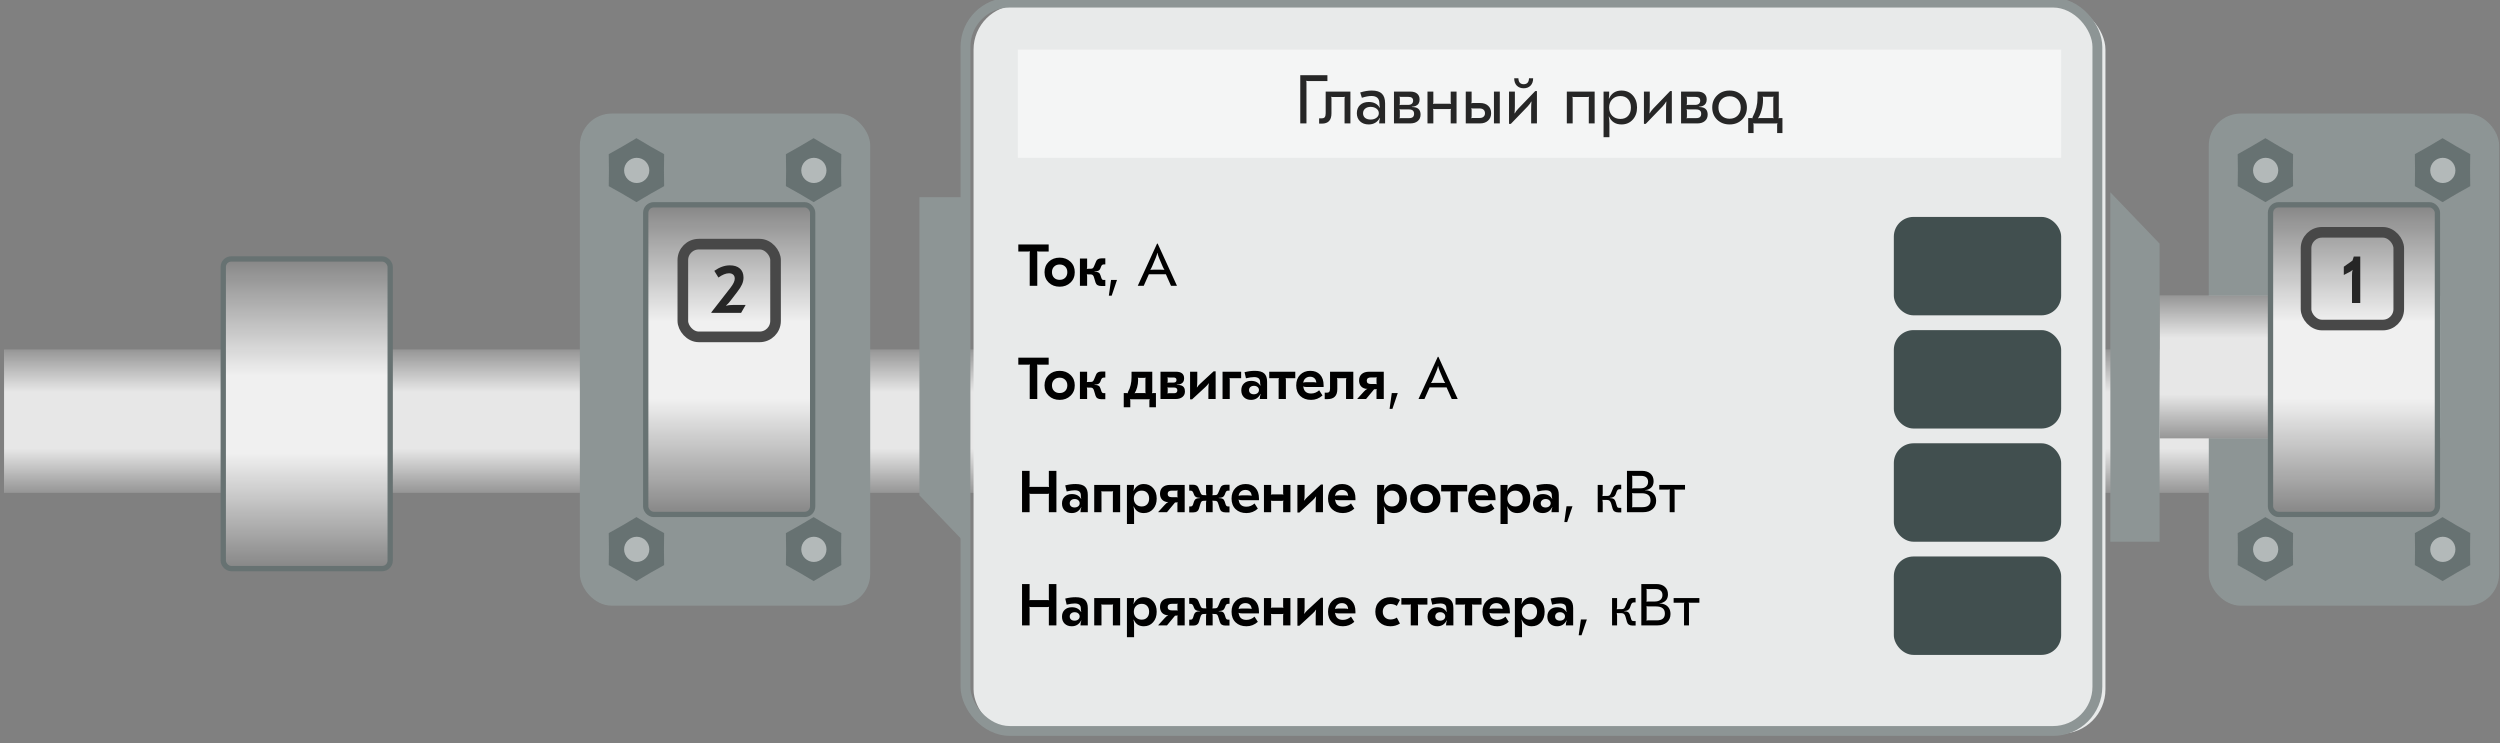 <svg xmlns="http://www.w3.org/2000/svg" width="508" height="151" fill="none" style=""><rect width="100%" height="100%" fill="#808080" stroke="none"/><rect id="backgroundrect" width="100%" height="100%" x="0" y="0" fill="none" stroke="none"/>























































<defs>
<linearGradient id="paint0_linear_377_13802" x1="0.5" y1="0" x2="0.5" y2="1">
<stop/>
<stop offset="0.297" stop-opacity="0"/>
<stop offset="0.693" stop-opacity="0"/>
<stop offset="1"/>
</linearGradient>
<linearGradient id="paint1_linear_377_13802" x1="0.5" y1="-0.009" x2="0.5" y2="1.009">
<stop/>
<stop offset="0.38" stop-opacity="0"/>
<stop offset="0.625" stop-opacity="0"/>
<stop offset="1"/>
</linearGradient>
<linearGradient id="paint2_linear_377_13802" x1="0.5" y1="-0.009" x2="0.5" y2="1.009">
<stop/>
<stop offset="0.38" stop-opacity="0"/>
<stop offset="0.625" stop-opacity="0"/>
<stop offset="1"/>
</linearGradient>
<linearGradient id="paint3_linear_377_13802" x1="0.5" y1="0" x2="0.5" y2="1">
<stop/>
<stop offset="0.297" stop-opacity="0"/>
<stop offset="0.693" stop-opacity="0"/>
<stop offset="1"/>
</linearGradient>
<linearGradient id="paint4_linear_377_13802" x1="0.5" y1="-0.009" x2="0.5" y2="1.009">
<stop/>
<stop offset="0.38" stop-opacity="0"/>
<stop offset="0.625" stop-opacity="0"/>
<stop offset="1"/>
</linearGradient>
</defs>
<g class="currentLayer" style=""><title>Layer 1</title><path d="M0.826 71.074H481.865V100.074H0.826V71.074Z" fill="#E7E7E7" id="svg_1" class=""/><path d="M0.826 71.074H481.865V100.074H0.826V71.074Z" fill="url(#paint0_linear_377_13802)" fill-opacity="0.35" id="svg_2" class=""/><rect x="45.366" y="52.617" width="33.92" height="62.92" rx="1.62" fill="#F0F0F0" id="svg_3"/><rect x="45.366" y="52.617" width="33.92" height="62.92" rx="1.62" fill="url(#paint1_linear_377_13802)" fill-opacity="0.45" id="svg_4"/><rect x="45.366" y="52.617" width="33.92" height="62.92" rx="1.62" stroke="#677272" stroke-width="1.08" id="svg_5"/><rect x="117.826" y="23.074" width="59" height="100" rx="6.481" fill="#8D9595" id="svg_6"/><path d="M129.326 28.075L132.121 29.733L134.955 31.325L134.916 34.575L134.955 37.825L132.121 39.416L129.326 41.075L126.531 39.416L123.697 37.825L123.736 34.575L123.697 31.325L126.531 29.733L129.326 28.075Z" fill="#677272" id="svg_7"/><circle cx="129.379" cy="34.629" r="2.561" fill="#B3B9B9" id="svg_8"/><path d="M129.326 105.075L132.121 106.733L134.955 108.325L134.916 111.575L134.955 114.825L132.121 116.416L129.326 118.075L126.531 116.416L123.697 114.825L123.736 111.575L123.697 108.325L126.531 106.733L129.326 105.075Z" fill="#677272" id="svg_9"/><circle cx="129.379" cy="111.629" r="2.561" fill="#B3B9B9" id="svg_10"/><path d="M165.326 28.075L168.121 29.733L170.955 31.325L170.916 34.575L170.955 37.825L168.121 39.416L165.326 41.075L162.531 39.416L159.697 37.825L159.736 34.575L159.697 31.325L162.531 29.733L165.326 28.075Z" fill="#677272" id="svg_11"/><circle cx="165.379" cy="34.629" r="2.561" fill="#B3B9B9" id="svg_12"/><path d="M165.326 105.075L168.121 106.733L170.955 108.325L170.916 111.575L170.955 114.825L168.121 116.416L165.326 118.075L162.531 116.416L159.697 114.825L159.736 111.575L159.697 108.325L162.531 106.733L165.326 105.075Z" fill="#677272" id="svg_13"/><circle cx="165.379" cy="111.629" r="2.561" fill="#B3B9B9" id="svg_14"/><rect x="131.212" y="41.614" width="33.92" height="62.92" rx="1.62" fill="#F0F0F0" id="svg_15"/><rect x="131.212" y="41.614" width="33.92" height="62.92" rx="1.62" fill="url(#paint2_linear_377_13802)" fill-opacity="0.45" id="svg_16"/><rect x="131.212" y="41.614" width="33.92" height="62.92" rx="1.62" stroke="#677272" stroke-width="1.08" id="svg_17"/><path d="M148.309 53.917C149.187 53.917 149.868 54.136 150.353 54.575C150.839 55.014 151.081 55.62 151.081 56.395C151.081 56.862 150.983 57.319 150.787 57.767C150.591 58.215 150.265 58.733 149.807 59.321L148.379 61.183C148.118 61.529 147.838 61.827 147.539 62.079L147.567 62.121C147.875 62.019 148.328 61.967 148.925 61.967H151.487L151.501 61.995L150.591 63.577H144.571L144.529 63.479L148.435 58.467C149.014 57.721 149.303 57.105 149.303 56.619C149.303 56.274 149.201 56.008 148.995 55.821C148.79 55.625 148.505 55.527 148.141 55.527C147.507 55.527 146.788 55.816 145.985 56.395L145.145 55.037C146.2 54.291 147.255 53.917 148.309 53.917Z" fill="#262626" id="svg_19"/><rect x="138.752" y="49.611" width="18.84" height="18.84" rx="3.24" stroke="#484848" stroke-width="2.16" id="svg_20" class="" stroke-opacity="1"/><rect x="448.826" y="23.074" width="59" height="100" rx="6.481" fill="#8D9595" id="svg_21" class=""/><path d="M460.326 28.075L463.121 29.733L465.955 31.325L465.916 34.575L465.955 37.825L463.121 39.416L460.326 41.075L457.531 39.416L454.697 37.825L454.736 34.575L454.697 31.325L457.531 29.733L460.326 28.075Z" fill="#677272" id="svg_22" class=""/><circle cx="460.379" cy="34.629" r="2.561" fill="#B3B9B9" id="svg_23"/><path d="M460.326 105.075L463.121 106.733L465.955 108.325L465.916 111.575L465.955 114.825L463.121 116.416L460.326 118.075L457.531 116.416L454.697 114.825L454.736 111.575L454.697 108.325L457.531 106.733L460.326 105.075Z" fill="#677272" id="svg_24"/><circle cx="460.379" cy="111.629" r="2.561" fill="#B3B9B9" id="svg_25"/><path d="M496.326 28.075L499.121 29.733L501.955 31.325L501.916 34.575L501.955 37.825L499.121 39.416L496.326 41.075L493.531 39.416L490.697 37.825L490.736 34.575L490.697 31.325L493.531 29.733L496.326 28.075Z" fill="#677272" id="svg_26"/><circle cx="496.379" cy="34.629" r="2.561" fill="#B3B9B9" id="svg_27"/><path d="M496.326 105.075L499.121 106.733L501.955 108.325L501.916 111.575L501.955 114.825L499.121 116.416L496.326 118.075L493.531 116.416L490.697 114.825L490.736 111.575L490.697 108.325L493.531 106.733L496.326 105.075Z" fill="#677272" id="svg_28"/><circle cx="496.379" cy="111.629" r="2.561" fill="#B3B9B9" id="svg_29"/><path d="M438.826 60.075H495.826V89.075H438.826V60.075Z" fill="#E7E7E7" id="svg_30" class=""/><path d="M438.826 60.075H495.826V89.075H438.826V60.075Z" fill="url(#paint3_linear_377_13802)" fill-opacity="0.35" id="svg_31" class=""/><rect x="461.366" y="41.614" width="33.92" height="62.92" rx="1.62" fill="#F0F0F0" id="svg_32"/><rect x="461.366" y="41.614" width="33.92" height="62.92" rx="1.62" fill="url(#paint4_linear_377_13802)" fill-opacity="0.45" id="svg_33"/><rect x="461.366" y="41.614" width="33.92" height="62.92" rx="1.62" stroke="#677272" stroke-width="1.08" id="svg_34" class=""/><path d="M479.606 52.124V61.575H477.926V55.961C477.926 55.503 477.964 55.139 478.038 54.868L477.996 54.84C477.894 54.99 477.73 55.12 477.506 55.233L476.26 55.877V54.197L478.024 52.95L478.29 52.124H479.606Z" fill="#262626" id="svg_36"/><rect x="197.826" y="1.077" width="230" height="148" rx="9" fill="#E8EAEA" id="svg_38" class=""/><rect width="212" height="22" fill="white" fill-opacity="0.5" y="10.077" x="206.826" id="svg_39" class=""/><path d="M269.73 15.277V16.467H265.81C265.66 16.467 265.544 16.448 265.46 16.411L265.432 16.439C265.46 16.505 265.474 16.621 265.474 16.789V25.077H264.214V15.277H269.73ZM274.404 18.609V25.077H273.214V20.037C273.214 19.916 273.237 19.794 273.284 19.673L273.27 19.659C273.195 19.697 273.064 19.715 272.878 19.715H270.89C270.712 19.715 270.582 19.697 270.498 19.659L270.484 19.673C270.53 19.767 270.554 19.888 270.554 20.037V23.033C270.554 24.424 269.905 25.119 268.608 25.119H268.048V24.041H268.594C268.874 24.041 269.074 23.962 269.196 23.803C269.317 23.635 269.378 23.364 269.378 22.991V18.609H274.404ZM278.762 18.399C279.686 18.399 280.363 18.609 280.792 19.029C281.231 19.449 281.45 20.107 281.45 21.003V25.077H280.246C280.246 24.713 280.302 24.349 280.414 23.985L280.372 23.957C279.887 24.844 279.131 25.287 278.104 25.287C277.386 25.287 276.807 25.077 276.368 24.657C275.93 24.237 275.71 23.686 275.71 23.005C275.71 22.305 275.93 21.75 276.368 21.339C276.807 20.928 277.39 20.723 278.118 20.723C279.164 20.723 279.91 21.115 280.358 21.899L280.4 21.871C280.344 21.684 280.307 21.363 280.288 20.905C280.251 19.972 279.714 19.505 278.678 19.505C278.137 19.505 277.488 19.627 276.732 19.869L276.396 18.791C277.208 18.53 277.997 18.399 278.762 18.399ZM278.51 21.717C278.053 21.717 277.68 21.838 277.39 22.081C277.11 22.324 276.97 22.637 276.97 23.019C276.97 23.411 277.11 23.724 277.39 23.957C277.67 24.181 278.044 24.293 278.51 24.293C278.986 24.293 279.383 24.172 279.7 23.929C280.018 23.686 280.176 23.378 280.176 23.005C280.176 22.632 280.018 22.324 279.7 22.081C279.383 21.838 278.986 21.717 278.51 21.717ZM287.693 21.843C288.337 22.039 288.659 22.524 288.659 23.299C288.659 23.84 288.468 24.274 288.085 24.601C287.703 24.919 287.203 25.077 286.587 25.077H283.255V18.609H286.559C287.166 18.609 287.633 18.749 287.959 19.029C288.295 19.309 288.463 19.701 288.463 20.205C288.463 20.84 288.211 21.274 287.707 21.507C287.493 21.61 287.217 21.671 286.881 21.689V21.745C287.199 21.755 287.469 21.787 287.693 21.843ZM284.375 19.645C284.422 19.738 284.445 19.869 284.445 20.037V20.975C284.445 21.106 284.422 21.232 284.375 21.353L284.389 21.367C284.464 21.33 284.59 21.311 284.767 21.311H286.125C286.452 21.311 286.704 21.236 286.881 21.087C287.059 20.928 287.147 20.718 287.147 20.457C287.147 19.944 286.83 19.687 286.195 19.687H284.781C284.595 19.687 284.464 19.669 284.389 19.631L284.375 19.645ZM286.363 23.999C287.017 23.999 287.343 23.705 287.343 23.117C287.343 22.529 286.993 22.235 286.293 22.235H284.767C284.59 22.235 284.464 22.212 284.389 22.165L284.375 22.179C284.422 22.3 284.445 22.427 284.445 22.557V23.677C284.445 23.799 284.422 23.92 284.375 24.041L284.389 24.055C284.464 24.018 284.595 23.999 284.781 23.999H286.363ZM294.782 18.609H295.972V25.077H294.782V22.487C294.782 22.338 294.805 22.216 294.852 22.123L294.838 22.109C294.763 22.146 294.633 22.165 294.446 22.165H291.576C291.399 22.165 291.273 22.146 291.198 22.109L291.184 22.123C291.231 22.216 291.254 22.338 291.254 22.487V25.077H290.064V18.609H291.254V20.737C291.254 20.896 291.231 21.022 291.184 21.115L291.198 21.129C291.273 21.092 291.399 21.073 291.576 21.073H294.446C294.633 21.073 294.763 21.092 294.838 21.129L294.852 21.115C294.805 21.022 294.782 20.896 294.782 20.737V18.609ZM300.769 20.933C301.451 20.933 301.992 21.12 302.393 21.493C302.795 21.857 302.995 22.361 302.995 23.005C302.995 23.631 302.785 24.134 302.365 24.517C301.955 24.89 301.418 25.077 300.755 25.077H297.843V18.609H299.033V20.611C299.033 20.733 299.01 20.854 298.963 20.975L298.977 20.989C299.052 20.952 299.178 20.933 299.355 20.933H300.769ZM303.569 18.609H304.759V25.077H303.569V18.609ZM300.671 23.971C301.007 23.971 301.269 23.887 301.455 23.719C301.651 23.551 301.749 23.318 301.749 23.019C301.749 22.711 301.656 22.473 301.469 22.305C301.283 22.128 301.017 22.039 300.671 22.039H299.355C299.178 22.039 299.052 22.02 298.977 21.983L298.963 21.997C299.01 22.119 299.033 22.24 299.033 22.361V23.649C299.033 23.77 299.01 23.892 298.963 24.013L298.977 24.027C299.052 23.99 299.183 23.971 299.369 23.971H300.671ZM311.534 15.907C311.534 16.542 311.357 17.041 311.002 17.405C310.648 17.76 310.186 17.937 309.616 17.937C309.038 17.937 308.571 17.76 308.216 17.405C307.862 17.041 307.684 16.542 307.684 15.907H308.538C308.566 16.71 308.926 17.111 309.616 17.111C310.307 17.111 310.666 16.71 310.694 15.907H311.534ZM306.634 25.175V18.609H307.824V21.409C307.824 22.025 307.801 22.567 307.754 23.033L307.796 23.047C307.936 22.758 308.179 22.431 308.524 22.067L311.954 18.511H312.304V25.077H311.128V22.277C311.128 21.661 311.152 21.12 311.198 20.653L311.142 20.639C311.03 20.891 310.792 21.218 310.428 21.619L306.998 25.175H306.634ZM324.033 18.609V25.077H322.843V20.037C322.843 19.888 322.866 19.767 322.913 19.673L322.899 19.659C322.824 19.697 322.693 19.715 322.507 19.715H319.903C319.716 19.715 319.585 19.697 319.511 19.659L319.497 19.673C319.543 19.767 319.567 19.888 319.567 20.037V25.077H318.377V18.609H324.033ZM329.483 18.399C330.417 18.399 331.177 18.721 331.765 19.365C332.353 20.009 332.647 20.835 332.647 21.843C332.647 22.851 332.353 23.677 331.765 24.321C331.177 24.965 330.417 25.287 329.483 25.287C328.289 25.287 327.444 24.75 326.949 23.677L326.893 23.691C326.987 24.009 327.033 24.466 327.033 25.063V27.877H325.843V18.609H326.991C326.991 19.262 326.963 19.729 326.907 20.009L326.963 20.023C327.458 18.941 328.298 18.399 329.483 18.399ZM329.259 19.519C328.587 19.519 328.037 19.738 327.607 20.177C327.187 20.607 326.977 21.162 326.977 21.843C326.977 22.534 327.187 23.094 327.607 23.523C328.037 23.953 328.592 24.167 329.273 24.167C329.927 24.167 330.445 23.962 330.827 23.551C331.21 23.131 331.401 22.562 331.401 21.843C331.401 21.134 331.21 20.569 330.827 20.149C330.445 19.729 329.922 19.519 329.259 19.519ZM334.046 25.175V18.609H335.236V21.409C335.236 22.025 335.213 22.567 335.166 23.033L335.208 23.047C335.348 22.758 335.591 22.431 335.936 22.067L339.366 18.511H339.716V25.077H338.54V22.277C338.54 21.661 338.564 21.12 338.61 20.653L338.554 20.639C338.442 20.891 338.204 21.218 337.84 21.619L334.41 25.175H334.046ZM346.031 21.843C346.675 22.039 346.997 22.524 346.997 23.299C346.997 23.84 346.806 24.274 346.423 24.601C346.041 24.919 345.541 25.077 344.925 25.077H341.593V18.609H344.897C345.504 18.609 345.971 18.749 346.297 19.029C346.633 19.309 346.801 19.701 346.801 20.205C346.801 20.84 346.549 21.274 346.045 21.507C345.831 21.61 345.555 21.671 345.219 21.689V21.745C345.537 21.755 345.807 21.787 346.031 21.843ZM342.713 19.645C342.76 19.738 342.783 19.869 342.783 20.037V20.975C342.783 21.106 342.76 21.232 342.713 21.353L342.727 21.367C342.802 21.33 342.928 21.311 343.105 21.311H344.463C344.79 21.311 345.042 21.236 345.219 21.087C345.397 20.928 345.485 20.718 345.485 20.457C345.485 19.944 345.168 19.687 344.533 19.687H343.119C342.933 19.687 342.802 19.669 342.727 19.631L342.713 19.645ZM344.701 23.999C345.355 23.999 345.681 23.705 345.681 23.117C345.681 22.529 345.331 22.235 344.631 22.235H343.105C342.928 22.235 342.802 22.212 342.727 22.165L342.713 22.179C342.76 22.3 342.783 22.427 342.783 22.557V23.677C342.783 23.799 342.76 23.92 342.713 24.041L342.727 24.055C342.802 24.018 342.933 23.999 343.119 23.999H344.701ZM348.92 19.379C349.592 18.726 350.437 18.399 351.454 18.399C352.471 18.399 353.311 18.726 353.974 19.379C354.637 20.023 354.968 20.845 354.968 21.843C354.968 22.842 354.637 23.668 353.974 24.321C353.311 24.965 352.471 25.287 351.454 25.287C350.437 25.287 349.592 24.965 348.92 24.321C348.257 23.668 347.926 22.842 347.926 21.843C347.926 20.845 348.257 20.023 348.92 19.379ZM353.092 20.191C352.672 19.771 352.126 19.561 351.454 19.561C350.782 19.561 350.236 19.771 349.816 20.191C349.396 20.611 349.186 21.162 349.186 21.843C349.186 22.524 349.396 23.075 349.816 23.495C350.236 23.915 350.782 24.125 351.454 24.125C352.126 24.125 352.672 23.915 353.092 23.495C353.512 23.075 353.722 22.524 353.722 21.843C353.722 21.162 353.512 20.611 353.092 20.191ZM355.233 27.037V23.985H355.751C355.901 23.985 356.013 24.004 356.087 24.041L356.101 24.027C356.092 23.934 356.12 23.817 356.185 23.677C356.811 22.511 357.123 21.265 357.123 19.939V18.609H361.449V23.663C361.449 23.785 361.426 23.906 361.379 24.027L361.393 24.041C361.468 24.004 361.599 23.985 361.785 23.985H362.191V27.037H361.113V25.413C361.113 25.292 361.137 25.171 361.183 25.049L361.169 25.035C361.085 25.073 360.955 25.091 360.777 25.091H356.661C356.484 25.091 356.353 25.073 356.269 25.035L356.255 25.049C356.302 25.142 356.325 25.264 356.325 25.413V27.037H355.233ZM357.235 24.055C357.329 24.009 357.464 23.985 357.641 23.985H359.993C360.18 23.985 360.311 24.004 360.385 24.041L360.399 24.027C360.353 23.906 360.329 23.785 360.329 23.663V19.995C360.329 19.874 360.353 19.753 360.399 19.631L360.385 19.617C360.311 19.654 360.18 19.673 359.993 19.673H358.579C358.402 19.673 358.271 19.654 358.187 19.617L358.173 19.631C358.22 19.724 358.243 19.846 358.243 19.995V20.387C358.243 21.031 358.141 21.712 357.935 22.431C357.739 23.14 357.501 23.672 357.221 24.027L357.235 24.055Z" fill="#262626" id="svg_40"/><path d="M213.09 49.677V51.105H211.074C210.93 51.105 210.826 51.089 210.762 51.057L210.738 51.081C210.762 51.137 210.774 51.245 210.774 51.405V58.077H209.238V51.405C209.238 51.269 209.254 51.161 209.286 51.081L209.262 51.057C209.19 51.089 209.086 51.105 208.95 51.105H206.922V49.677H213.09ZM213.112 53.181C213.696 52.629 214.432 52.353 215.32 52.353C216.208 52.353 216.94 52.629 217.516 53.181C218.1 53.733 218.392 54.441 218.392 55.305C218.392 56.169 218.1 56.877 217.516 57.429C216.94 57.981 216.208 58.257 215.32 58.257C214.432 58.257 213.696 57.981 213.112 57.429C212.536 56.877 212.248 56.169 212.248 55.305C212.248 54.441 212.536 53.733 213.112 53.181ZM216.448 54.177C216.16 53.889 215.784 53.745 215.32 53.745C214.856 53.745 214.48 53.889 214.192 54.177C213.904 54.457 213.76 54.833 213.76 55.305C213.76 55.777 213.904 56.157 214.192 56.445C214.48 56.725 214.856 56.865 215.32 56.865C215.784 56.865 216.16 56.725 216.448 56.445C216.736 56.157 216.88 55.777 216.88 55.305C216.88 54.833 216.736 54.457 216.448 54.177ZM223.748 58.113C223.14 58.113 222.76 57.873 222.608 57.393L222.332 56.469C222.268 56.213 222.184 56.033 222.08 55.929C221.976 55.817 221.828 55.761 221.636 55.761H221.228C221.076 55.761 220.952 55.753 220.856 55.737L220.844 55.749C220.884 55.869 220.904 56.037 220.904 56.253V58.077H219.44V52.533H220.904V54.141C220.904 54.341 220.884 54.501 220.844 54.621L220.856 54.633C220.952 54.617 221.076 54.609 221.228 54.609H221.636C221.828 54.609 221.972 54.569 222.068 54.489C222.172 54.401 222.268 54.237 222.356 53.997L222.728 53.109C222.888 52.701 223.256 52.497 223.832 52.497H224.6V53.721H224.42C224.244 53.721 224.108 53.745 224.012 53.793C223.924 53.841 223.848 53.933 223.784 54.069L223.604 54.525C223.524 54.741 223.392 54.901 223.208 55.005C223.032 55.101 222.76 55.153 222.392 55.161V55.209C222.776 55.217 223.056 55.277 223.232 55.389C223.408 55.493 223.532 55.665 223.604 55.905L223.82 56.553C223.884 56.689 223.948 56.781 224.012 56.829C224.084 56.869 224.2 56.889 224.36 56.889H224.6V58.113H223.748ZM225.318 60.081L225.762 56.877H226.974L225.894 60.081H225.318ZM231.193 58.077L235.117 49.497H235.237L239.161 58.077H237.949L236.905 55.725H233.449L232.405 58.077H231.193ZM233.749 54.825C233.893 54.809 234.117 54.801 234.421 54.801H235.933C236.237 54.801 236.461 54.809 236.605 54.825L236.617 54.813C236.497 54.661 236.373 54.433 236.245 54.129L235.501 52.377C235.325 51.921 235.225 51.593 235.201 51.393H235.153C235.129 51.593 235.029 51.921 234.853 52.377L234.109 54.129C233.981 54.433 233.857 54.661 233.737 54.813L233.749 54.825Z" fill="black" id="svg_41"/><rect x="384.826" y="44.077" width="34" height="20" rx="4" fill="#414F4F" id="svg_42" class=""/><path d="M213.09 72.677V74.105H211.074C210.93 74.105 210.826 74.089 210.762 74.057L210.738 74.081C210.762 74.137 210.774 74.245 210.774 74.405V81.077H209.238V74.405C209.238 74.269 209.254 74.161 209.286 74.081L209.262 74.057C209.19 74.089 209.086 74.105 208.95 74.105H206.922V72.677H213.09ZM213.112 76.181C213.696 75.629 214.432 75.353 215.32 75.353C216.208 75.353 216.94 75.629 217.516 76.181C218.1 76.733 218.392 77.441 218.392 78.305C218.392 79.169 218.1 79.877 217.516 80.429C216.94 80.981 216.208 81.257 215.32 81.257C214.432 81.257 213.696 80.981 213.112 80.429C212.536 79.877 212.248 79.169 212.248 78.305C212.248 77.441 212.536 76.733 213.112 76.181ZM216.448 77.177C216.16 76.889 215.784 76.745 215.32 76.745C214.856 76.745 214.48 76.889 214.192 77.177C213.904 77.457 213.76 77.833 213.76 78.305C213.76 78.777 213.904 79.157 214.192 79.445C214.48 79.725 214.856 79.865 215.32 79.865C215.784 79.865 216.16 79.725 216.448 79.445C216.736 79.157 216.88 78.777 216.88 78.305C216.88 77.833 216.736 77.457 216.448 77.177ZM223.748 81.113C223.14 81.113 222.76 80.873 222.608 80.393L222.332 79.469C222.268 79.213 222.184 79.033 222.08 78.929C221.976 78.817 221.828 78.761 221.636 78.761H221.228C221.076 78.761 220.952 78.753 220.856 78.737L220.844 78.749C220.884 78.869 220.904 79.037 220.904 79.253V81.077H219.44V75.533H220.904V77.141C220.904 77.341 220.884 77.501 220.844 77.621L220.856 77.633C220.952 77.617 221.076 77.609 221.228 77.609H221.636C221.828 77.609 221.972 77.569 222.068 77.489C222.172 77.401 222.268 77.237 222.356 76.997L222.728 76.109C222.888 75.701 223.256 75.497 223.832 75.497H224.6V76.721H224.42C224.244 76.721 224.108 76.745 224.012 76.793C223.924 76.841 223.848 76.933 223.784 77.069L223.604 77.525C223.524 77.741 223.392 77.901 223.208 78.005C223.032 78.101 222.76 78.153 222.392 78.161V78.209C222.776 78.217 223.056 78.277 223.232 78.389C223.408 78.493 223.532 78.665 223.604 78.905L223.82 79.553C223.884 79.689 223.948 79.781 224.012 79.829C224.084 79.869 224.2 79.889 224.36 79.889H224.6V81.113H223.748ZM228.345 82.757V79.865H228.861C228.981 79.865 229.077 79.881 229.149 79.913L229.161 79.901C229.153 79.829 229.177 79.729 229.233 79.601C229.697 78.753 229.929 77.769 229.929 76.649V75.533H234.141V79.589C234.141 79.693 234.121 79.797 234.081 79.901L234.093 79.913C234.165 79.881 234.277 79.865 234.429 79.865H234.885V82.757H233.553V81.413C233.553 81.309 233.573 81.205 233.613 81.101L233.601 81.089C233.529 81.121 233.417 81.137 233.265 81.137H229.965C229.813 81.137 229.701 81.121 229.629 81.089L229.617 81.101C229.657 81.181 229.677 81.285 229.677 81.413V82.757H228.345ZM230.565 79.925C230.645 79.885 230.765 79.865 230.925 79.865H232.461C232.613 79.865 232.725 79.881 232.797 79.913L232.809 79.901C232.769 79.821 232.749 79.717 232.749 79.589V77.057C232.749 76.929 232.769 76.825 232.809 76.745L232.797 76.733C232.725 76.765 232.613 76.781 232.461 76.781H231.549C231.397 76.781 231.285 76.765 231.213 76.733L231.201 76.745C231.241 76.825 231.261 76.929 231.261 77.057V77.321C231.261 77.761 231.193 78.229 231.057 78.725C230.921 79.213 230.753 79.605 230.553 79.901L230.565 79.925ZM239.976 78.305C240.512 78.465 240.78 78.877 240.78 79.541C240.78 80.029 240.604 80.409 240.252 80.681C239.908 80.945 239.468 81.077 238.932 81.077H235.812V75.533H238.944C240.056 75.533 240.612 75.985 240.612 76.889C240.612 77.425 240.4 77.793 239.976 77.993C239.776 78.097 239.492 78.153 239.124 78.161V78.209C239.484 78.209 239.768 78.241 239.976 78.305ZM237.216 76.673C237.256 76.745 237.276 76.853 237.276 76.997V77.465C237.276 77.593 237.256 77.697 237.216 77.777L237.228 77.789C237.3 77.757 237.412 77.741 237.564 77.741H238.464C238.864 77.741 239.064 77.561 239.064 77.201C239.064 76.873 238.86 76.709 238.452 76.709H237.564C237.412 76.709 237.3 76.693 237.228 76.661L237.216 76.673ZM238.584 79.901C239.016 79.901 239.232 79.705 239.232 79.313C239.232 78.937 239.016 78.749 238.584 78.749H237.564C237.412 78.749 237.3 78.733 237.228 78.701L237.216 78.713C237.256 78.793 237.276 78.893 237.276 79.013V79.625C237.276 79.753 237.256 79.857 237.216 79.937L237.228 79.949C237.3 79.917 237.412 79.901 237.564 79.901H238.584ZM241.823 81.149V75.533H243.287V77.405C243.287 77.981 243.259 78.413 243.203 78.701L243.251 78.713C243.355 78.513 243.567 78.265 243.887 77.969L246.599 75.461H247.019V81.077H245.543V79.205C245.543 78.629 245.571 78.197 245.627 77.909L245.579 77.897C245.475 78.097 245.263 78.345 244.943 78.641L242.231 81.149H241.823ZM248.421 81.077V75.533H252.201V76.853H250.173C250.013 76.853 249.901 76.837 249.837 76.805L249.825 76.817C249.865 76.897 249.885 77.001 249.885 77.129V81.077H248.421ZM254.979 75.353C255.859 75.353 256.495 75.529 256.887 75.881C257.279 76.233 257.475 76.801 257.475 77.585V81.077H255.987C255.987 80.701 256.047 80.373 256.167 80.093L256.119 80.069C255.711 80.861 255.075 81.257 254.211 81.257C253.619 81.257 253.139 81.081 252.771 80.729C252.411 80.369 252.231 79.897 252.231 79.313C252.231 78.729 252.411 78.265 252.771 77.921C253.139 77.569 253.627 77.393 254.235 77.393C255.083 77.393 255.703 77.713 256.095 78.353L256.143 78.329C256.079 78.137 256.047 77.865 256.047 77.513C256.007 76.921 255.599 76.625 254.823 76.625C254.391 76.625 253.843 76.705 253.179 76.865L252.891 75.629C253.611 75.445 254.307 75.353 254.979 75.353ZM254.799 78.401C254.503 78.401 254.263 78.481 254.079 78.641C253.895 78.801 253.803 79.009 253.803 79.265C253.803 79.521 253.891 79.729 254.067 79.889C254.251 80.041 254.491 80.117 254.787 80.117C255.091 80.117 255.339 80.037 255.531 79.877C255.723 79.717 255.819 79.509 255.819 79.253C255.819 79.005 255.723 78.801 255.531 78.641C255.347 78.481 255.103 78.401 254.799 78.401ZM257.91 75.533H263.202V76.853H261.582C261.422 76.853 261.31 76.837 261.246 76.805L261.234 76.817C261.274 76.897 261.294 77.001 261.294 77.129V81.077H259.818V77.129C259.818 77.001 259.838 76.897 259.878 76.817L259.866 76.805C259.802 76.837 259.69 76.853 259.53 76.853H257.91V75.533ZM266.257 75.353C267.097 75.353 267.757 75.613 268.237 76.133C268.717 76.653 268.957 77.373 268.957 78.293V78.641H265.525C265.189 78.641 264.957 78.601 264.829 78.521L264.805 78.557L264.853 78.689C264.989 79.537 265.509 79.961 266.413 79.961C267.029 79.961 267.577 79.741 268.057 79.301L268.729 80.357C268.065 80.957 267.293 81.257 266.413 81.257C265.501 81.257 264.769 80.993 264.217 80.465C263.665 79.929 263.389 79.213 263.389 78.317C263.389 77.421 263.653 76.705 264.181 76.169C264.709 75.625 265.401 75.353 266.257 75.353ZM266.209 76.553C265.833 76.553 265.521 76.661 265.273 76.877C265.025 77.085 264.877 77.373 264.829 77.741L264.853 77.765C264.965 77.693 265.165 77.657 265.453 77.657H266.761C267.145 77.657 267.373 77.689 267.445 77.753L267.469 77.729C267.445 77.353 267.321 77.065 267.097 76.865C266.873 76.657 266.577 76.553 266.209 76.553ZM274.992 75.533V81.077H273.516V77.129C273.516 77.025 273.536 76.921 273.576 76.817L273.564 76.805C273.492 76.837 273.38 76.853 273.228 76.853H272.028C271.868 76.853 271.756 76.837 271.692 76.805L271.68 76.817C271.72 76.921 271.74 77.025 271.74 77.129V79.073C271.74 80.425 271.08 81.101 269.76 81.101H269.184V79.793H269.628C269.852 79.793 270.012 79.733 270.108 79.613C270.212 79.485 270.264 79.269 270.264 78.965V75.533H274.992ZM281.182 75.533V81.077H279.706V79.373C279.706 79.245 279.726 79.141 279.766 79.061L279.754 79.049C279.698 79.081 279.586 79.097 279.418 79.097H279.226L277.582 81.077H275.818V81.017L277.126 79.589C277.366 79.317 277.598 79.129 277.822 79.025V78.989C277.646 79.021 277.506 79.017 277.402 78.977C277.002 78.881 276.694 78.685 276.478 78.389C276.27 78.085 276.166 77.733 276.166 77.333C276.166 76.765 276.342 76.325 276.694 76.013C277.054 75.693 277.558 75.533 278.206 75.533H281.182ZM279.766 78.065C279.726 77.985 279.706 77.881 279.706 77.753V76.973C279.706 76.845 279.726 76.741 279.766 76.661L279.754 76.649C279.682 76.681 279.57 76.697 279.418 76.697H278.566C278.006 76.697 277.726 76.917 277.726 77.357C277.726 77.805 278.006 78.029 278.566 78.029H279.418C279.586 78.029 279.698 78.045 279.754 78.077L279.766 78.065ZM282.365 83.081L282.809 79.877H284.021L282.941 83.081H282.365ZM288.239 81.077L292.163 72.497H292.283L296.207 81.077H294.995L293.951 78.725H290.495L289.451 81.077H288.239ZM290.795 77.825C290.939 77.809 291.163 77.801 291.467 77.801H292.979C293.283 77.801 293.507 77.809 293.651 77.825L293.663 77.813C293.543 77.661 293.419 77.433 293.291 77.129L292.547 75.377C292.371 74.921 292.271 74.593 292.247 74.393H292.199C292.175 74.593 292.075 74.921 291.899 75.377L291.155 77.129C291.027 77.433 290.903 77.661 290.783 77.813L290.795 77.825Z" fill="black" id="svg_44"/><rect x="384.826" y="67.077" width="34" height="20" rx="4" fill="#414F4F" id="svg_45" class=""/><path d="M214.662 95.677V104.077H213.126V100.657C213.126 100.489 213.142 100.377 213.174 100.321L213.15 100.297C213.07 100.337 212.962 100.357 212.826 100.357H209.502C209.374 100.357 209.27 100.337 209.19 100.297L209.166 100.321C209.198 100.401 209.214 100.513 209.214 100.657V104.077H207.678V95.677H209.214V98.617C209.214 98.761 209.198 98.873 209.166 98.953L209.19 98.977C209.254 98.945 209.358 98.929 209.502 98.929H212.826C212.978 98.929 213.086 98.945 213.15 98.977L213.174 98.953C213.142 98.897 213.126 98.785 213.126 98.617V95.677H214.662ZM218.546 98.353C219.426 98.353 220.062 98.529 220.454 98.881C220.846 99.233 221.042 99.801 221.042 100.585V104.077H219.554C219.554 103.701 219.614 103.373 219.734 103.093L219.686 103.069C219.278 103.861 218.642 104.257 217.778 104.257C217.186 104.257 216.706 104.081 216.338 103.729C215.978 103.369 215.798 102.897 215.798 102.313C215.798 101.729 215.978 101.265 216.338 100.921C216.706 100.569 217.194 100.393 217.802 100.393C218.65 100.393 219.27 100.713 219.662 101.353L219.71 101.329C219.646 101.137 219.614 100.865 219.614 100.513C219.574 99.921 219.166 99.625 218.39 99.625C217.958 99.625 217.41 99.705 216.746 99.865L216.458 98.629C217.178 98.445 217.874 98.353 218.546 98.353ZM218.366 101.401C218.07 101.401 217.83 101.481 217.646 101.641C217.462 101.801 217.37 102.009 217.37 102.265C217.37 102.521 217.458 102.729 217.634 102.889C217.818 103.041 218.058 103.117 218.354 103.117C218.658 103.117 218.906 103.037 219.098 102.877C219.29 102.717 219.386 102.509 219.386 102.253C219.386 102.005 219.29 101.801 219.098 101.641C218.914 101.481 218.67 101.401 218.366 101.401ZM227.614 98.533V104.077H226.138V100.129C226.138 100.001 226.158 99.897 226.198 99.817L226.186 99.805C226.122 99.837 226.01 99.853 225.85 99.853H224.11C223.95 99.853 223.838 99.837 223.774 99.805L223.762 99.817C223.802 99.897 223.822 100.001 223.822 100.129V104.077H222.346V98.533H227.614ZM232.411 98.353C233.187 98.353 233.819 98.625 234.307 99.169C234.795 99.713 235.039 100.425 235.039 101.305C235.039 102.185 234.795 102.897 234.307 103.441C233.827 103.985 233.199 104.257 232.423 104.257C231.439 104.257 230.759 103.809 230.383 102.913L230.335 102.925C230.407 103.277 230.443 103.653 230.443 104.053V106.477H228.991V98.533H230.431C230.431 99.013 230.395 99.397 230.323 99.685L230.371 99.697C230.803 98.801 231.483 98.353 232.411 98.353ZM231.991 99.697C231.519 99.697 231.135 99.845 230.839 100.141C230.543 100.437 230.395 100.825 230.395 101.305C230.395 101.785 230.543 102.173 230.839 102.469C231.135 102.765 231.519 102.913 231.991 102.913C232.463 102.913 232.831 102.769 233.095 102.481C233.367 102.193 233.503 101.801 233.503 101.305C233.503 100.809 233.367 100.417 233.095 100.129C232.823 99.841 232.455 99.697 231.991 99.697ZM240.729 98.533V104.077H239.253V102.373C239.253 102.245 239.273 102.141 239.313 102.061L239.301 102.049C239.245 102.081 239.133 102.097 238.965 102.097H238.773L237.129 104.077H235.365V104.017L236.673 102.589C236.913 102.317 237.145 102.129 237.369 102.025V101.989C237.193 102.021 237.053 102.017 236.949 101.977C236.549 101.881 236.241 101.685 236.025 101.389C235.817 101.085 235.713 100.733 235.713 100.333C235.713 99.765 235.889 99.325 236.241 99.013C236.601 98.693 237.105 98.533 237.753 98.533H240.729ZM239.313 101.065C239.273 100.985 239.253 100.881 239.253 100.753V99.973C239.253 99.845 239.273 99.741 239.313 99.661L239.301 99.649C239.229 99.681 239.117 99.697 238.965 99.697H238.113C237.553 99.697 237.273 99.917 237.273 100.357C237.273 100.805 237.553 101.029 238.113 101.029H238.965C239.133 101.029 239.245 101.045 239.301 101.077L239.313 101.065ZM241.648 104.113V102.913H241.888C242.032 102.913 242.14 102.889 242.212 102.841C242.284 102.793 242.352 102.697 242.416 102.553L242.62 101.905C242.7 101.665 242.828 101.493 243.004 101.389C243.188 101.277 243.472 101.217 243.856 101.209V101.161C243.48 101.153 243.2 101.097 243.016 100.993C242.832 100.889 242.704 100.733 242.632 100.525L242.452 100.069C242.38 99.925 242.304 99.829 242.224 99.781C242.144 99.725 242.032 99.697 241.888 99.697H241.648V98.497H242.416C242.968 98.497 243.332 98.701 243.508 99.109L243.88 99.997C243.976 100.237 244.068 100.401 244.156 100.489C244.252 100.569 244.392 100.609 244.576 100.609H244.744C244.912 100.609 245.036 100.617 245.116 100.633L245.128 100.621C245.088 100.461 245.068 100.301 245.068 100.141V98.533H246.412V100.141C246.412 100.341 246.392 100.501 246.352 100.621L246.364 100.633C246.444 100.617 246.568 100.609 246.736 100.609H246.904C247.096 100.609 247.236 100.569 247.324 100.489C247.42 100.401 247.516 100.237 247.612 99.997L247.984 99.109C248.152 98.701 248.516 98.497 249.076 98.497H249.844V99.697H249.604C249.452 99.697 249.336 99.725 249.256 99.781C249.176 99.829 249.104 99.925 249.04 100.069L248.86 100.525C248.78 100.741 248.648 100.901 248.464 101.005C248.28 101.101 248.004 101.153 247.636 101.161V101.209C248.02 101.217 248.3 101.273 248.476 101.377C248.652 101.481 248.78 101.657 248.86 101.905L249.064 102.553C249.128 102.697 249.196 102.793 249.268 102.841C249.34 102.889 249.448 102.913 249.592 102.913H249.832V104.113H248.992C248.392 104.113 248.02 103.873 247.876 103.393L247.588 102.469C247.516 102.205 247.432 102.021 247.336 101.917C247.24 101.813 247.096 101.761 246.904 101.761H246.736C246.568 101.761 246.444 101.753 246.364 101.737L246.352 101.749C246.392 101.869 246.412 102.037 246.412 102.253V104.077H245.068V102.253C245.068 102.077 245.088 101.909 245.128 101.749L245.116 101.737C245.036 101.753 244.912 101.761 244.744 101.761H244.576C244.384 101.761 244.24 101.813 244.144 101.917C244.048 102.021 243.964 102.205 243.892 102.469L243.616 103.393C243.464 103.873 243.092 104.113 242.5 104.113H241.648ZM253.12 98.353C253.96 98.353 254.62 98.613 255.1 99.133C255.58 99.653 255.82 100.373 255.82 101.293V101.641H252.388C252.052 101.641 251.82 101.601 251.692 101.521L251.668 101.557L251.716 101.689C251.852 102.537 252.372 102.961 253.276 102.961C253.892 102.961 254.44 102.741 254.92 102.301L255.592 103.357C254.928 103.957 254.156 104.257 253.276 104.257C252.364 104.257 251.632 103.993 251.08 103.465C250.528 102.929 250.252 102.213 250.252 101.317C250.252 100.421 250.516 99.705 251.044 99.169C251.572 98.625 252.264 98.353 253.12 98.353ZM253.072 99.553C252.696 99.553 252.384 99.661 252.136 99.877C251.888 100.085 251.74 100.373 251.692 100.741L251.716 100.765C251.828 100.693 252.028 100.657 252.316 100.657H253.624C254.008 100.657 254.236 100.689 254.308 100.753L254.332 100.729C254.308 100.353 254.184 100.065 253.96 99.865C253.736 99.657 253.44 99.553 253.072 99.553ZM260.735 98.533H262.211V104.077H260.735V102.049C260.735 101.921 260.755 101.817 260.795 101.737L260.783 101.725C260.719 101.757 260.607 101.773 260.447 101.773H258.587C258.427 101.773 258.315 101.757 258.251 101.725L258.239 101.737C258.279 101.817 258.299 101.921 258.299 102.049V104.077H256.835V98.533H258.299V100.189C258.299 100.317 258.279 100.421 258.239 100.501L258.251 100.513C258.315 100.481 258.427 100.465 258.587 100.465H260.447C260.607 100.465 260.719 100.481 260.783 100.513L260.795 100.501C260.755 100.421 260.735 100.317 260.735 100.189V98.533ZM263.632 104.149V98.533H265.096V100.405C265.096 100.981 265.068 101.413 265.012 101.701L265.06 101.713C265.164 101.513 265.376 101.265 265.696 100.969L268.408 98.461H268.828V104.077H267.352V102.205C267.352 101.629 267.38 101.197 267.436 100.909L267.388 100.897C267.284 101.097 267.072 101.345 266.752 101.641L264.04 104.149H263.632ZM272.725 98.353C273.565 98.353 274.225 98.613 274.705 99.133C275.185 99.653 275.425 100.373 275.425 101.293V101.641H271.993C271.657 101.641 271.425 101.601 271.297 101.521L271.273 101.557L271.321 101.689C271.457 102.537 271.977 102.961 272.881 102.961C273.497 102.961 274.045 102.741 274.525 102.301L275.197 103.357C274.533 103.957 273.761 104.257 272.881 104.257C271.969 104.257 271.237 103.993 270.685 103.465C270.133 102.929 269.857 102.213 269.857 101.317C269.857 100.421 270.121 99.705 270.649 99.169C271.177 98.625 271.869 98.353 272.725 98.353ZM272.677 99.553C272.301 99.553 271.989 99.661 271.741 99.877C271.493 100.085 271.345 100.373 271.297 100.741L271.321 100.765C271.433 100.693 271.633 100.657 271.921 100.657H273.229C273.613 100.657 273.841 100.689 273.913 100.753L273.937 100.729C273.913 100.353 273.789 100.065 273.565 99.865C273.341 99.657 273.045 99.553 272.677 99.553ZM283.259 98.353C284.035 98.353 284.667 98.625 285.155 99.169C285.643 99.713 285.887 100.425 285.887 101.305C285.887 102.185 285.643 102.897 285.155 103.441C284.675 103.985 284.047 104.257 283.271 104.257C282.287 104.257 281.607 103.809 281.231 102.913L281.183 102.925C281.255 103.277 281.291 103.653 281.291 104.053V106.477H279.839V98.533H281.279C281.279 99.013 281.243 99.397 281.171 99.685L281.219 99.697C281.651 98.801 282.331 98.353 283.259 98.353ZM282.839 99.697C282.367 99.697 281.983 99.845 281.687 100.141C281.391 100.437 281.243 100.825 281.243 101.305C281.243 101.785 281.391 102.173 281.687 102.469C281.983 102.765 282.367 102.913 282.839 102.913C283.311 102.913 283.679 102.769 283.943 102.481C284.215 102.193 284.351 101.801 284.351 101.305C284.351 100.809 284.215 100.417 283.943 100.129C283.671 99.841 283.303 99.697 282.839 99.697ZM287.421 99.181C288.005 98.629 288.741 98.353 289.629 98.353C290.517 98.353 291.249 98.629 291.825 99.181C292.409 99.733 292.701 100.441 292.701 101.305C292.701 102.169 292.409 102.877 291.825 103.429C291.249 103.981 290.517 104.257 289.629 104.257C288.741 104.257 288.005 103.981 287.421 103.429C286.845 102.877 286.557 102.169 286.557 101.305C286.557 100.441 286.845 99.733 287.421 99.181ZM290.757 100.177C290.469 99.889 290.093 99.745 289.629 99.745C289.165 99.745 288.789 99.889 288.501 100.177C288.213 100.457 288.069 100.833 288.069 101.305C288.069 101.777 288.213 102.157 288.501 102.445C288.789 102.725 289.165 102.865 289.629 102.865C290.093 102.865 290.469 102.725 290.757 102.445C291.045 102.157 291.189 101.777 291.189 101.305C291.189 100.833 291.045 100.457 290.757 100.177ZM292.843 98.533H298.135V99.853H296.515C296.355 99.853 296.243 99.837 296.179 99.805L296.167 99.817C296.207 99.897 296.227 100.001 296.227 100.129V104.077H294.751V100.129C294.751 100.001 294.771 99.897 294.811 99.817L294.799 99.805C294.735 99.837 294.623 99.853 294.463 99.853H292.843V98.533ZM301.19 98.353C302.03 98.353 302.69 98.613 303.17 99.133C303.65 99.653 303.89 100.373 303.89 101.293V101.641H300.458C300.122 101.641 299.89 101.601 299.762 101.521L299.738 101.557L299.786 101.689C299.922 102.537 300.442 102.961 301.346 102.961C301.962 102.961 302.51 102.741 302.99 102.301L303.662 103.357C302.998 103.957 302.226 104.257 301.346 104.257C300.434 104.257 299.702 103.993 299.15 103.465C298.598 102.929 298.322 102.213 298.322 101.317C298.322 100.421 298.586 99.705 299.114 99.169C299.642 98.625 300.334 98.353 301.19 98.353ZM301.142 99.553C300.766 99.553 300.454 99.661 300.206 99.877C299.958 100.085 299.81 100.373 299.762 100.741L299.786 100.765C299.898 100.693 300.098 100.657 300.386 100.657H301.694C302.078 100.657 302.306 100.689 302.378 100.753L302.402 100.729C302.378 100.353 302.254 100.065 302.03 99.865C301.806 99.657 301.51 99.553 301.142 99.553ZM308.325 98.353C309.101 98.353 309.733 98.625 310.221 99.169C310.709 99.713 310.953 100.425 310.953 101.305C310.953 102.185 310.709 102.897 310.221 103.441C309.741 103.985 309.113 104.257 308.337 104.257C307.353 104.257 306.673 103.809 306.297 102.913L306.249 102.925C306.321 103.277 306.357 103.653 306.357 104.053V106.477H304.905V98.533H306.345C306.345 99.013 306.309 99.397 306.237 99.685L306.285 99.697C306.717 98.801 307.397 98.353 308.325 98.353ZM307.905 99.697C307.433 99.697 307.049 99.845 306.753 100.141C306.457 100.437 306.309 100.825 306.309 101.305C306.309 101.785 306.457 102.173 306.753 102.469C307.049 102.765 307.433 102.913 307.905 102.913C308.377 102.913 308.745 102.769 309.009 102.481C309.281 102.193 309.417 101.801 309.417 101.305C309.417 100.809 309.281 100.417 309.009 100.129C308.737 99.841 308.369 99.697 307.905 99.697ZM314.253 98.353C315.133 98.353 315.769 98.529 316.161 98.881C316.553 99.233 316.749 99.801 316.749 100.585V104.077H315.261C315.261 103.701 315.321 103.373 315.441 103.093L315.393 103.069C314.985 103.861 314.349 104.257 313.485 104.257C312.893 104.257 312.413 104.081 312.045 103.729C311.685 103.369 311.505 102.897 311.505 102.313C311.505 101.729 311.685 101.265 312.045 100.921C312.413 100.569 312.901 100.393 313.509 100.393C314.357 100.393 314.977 100.713 315.369 101.353L315.417 101.329C315.353 101.137 315.321 100.865 315.321 100.513C315.281 99.921 314.873 99.625 314.097 99.625C313.665 99.625 313.117 99.705 312.453 99.865L312.165 98.629C312.885 98.445 313.581 98.353 314.253 98.353ZM314.073 101.401C313.777 101.401 313.537 101.481 313.353 101.641C313.169 101.801 313.077 102.009 313.077 102.265C313.077 102.521 313.165 102.729 313.341 102.889C313.525 103.041 313.765 103.117 314.061 103.117C314.365 103.117 314.613 103.037 314.805 102.877C314.997 102.717 315.093 102.509 315.093 102.253C315.093 102.005 314.997 101.801 314.805 101.641C314.621 101.481 314.377 101.401 314.073 101.401ZM317.873 106.081L318.317 102.877H319.529L318.449 106.081H317.873ZM328.806 104.113C328.198 104.113 327.822 103.861 327.678 103.357L327.402 102.361C327.322 102.081 327.218 101.885 327.09 101.773C326.97 101.653 326.794 101.593 326.562 101.593H325.998C325.83 101.593 325.706 101.585 325.626 101.569L325.614 101.581C325.654 101.757 325.674 101.925 325.674 102.085V104.077H324.654V98.533H325.674V100.309C325.674 100.453 325.654 100.613 325.614 100.789L325.626 100.801C325.706 100.785 325.83 100.777 325.998 100.777H326.562C326.802 100.777 326.978 100.729 327.09 100.633C327.202 100.537 327.31 100.349 327.414 100.069L327.822 99.097C327.974 98.697 328.326 98.497 328.878 98.497H329.43V99.409H329.154C328.978 99.409 328.846 99.441 328.758 99.505C328.67 99.569 328.59 99.685 328.518 99.853L328.302 100.441C328.126 100.913 327.73 101.153 327.114 101.161V101.209C327.466 101.217 327.726 101.277 327.894 101.389C328.07 101.493 328.198 101.673 328.278 101.929L328.53 102.781C328.578 102.949 328.638 103.061 328.71 103.117C328.79 103.173 328.926 103.201 329.118 103.201H329.442V104.113H328.806ZM330.598 104.077V95.677H333.658C334.378 95.677 334.95 95.865 335.374 96.241C335.798 96.617 336.01 97.125 336.01 97.765C336.01 98.589 335.658 99.145 334.954 99.433C334.762 99.521 334.546 99.569 334.306 99.577V99.625C334.57 99.633 334.79 99.661 334.966 99.709C335.462 99.829 335.846 100.069 336.118 100.429C336.39 100.781 336.526 101.225 336.526 101.761C336.526 102.473 336.286 103.037 335.806 103.453C335.334 103.869 334.698 104.077 333.898 104.077H330.598ZM331.666 99.265C331.754 99.241 331.854 99.229 331.966 99.229H333.322C333.818 99.229 334.202 99.113 334.474 98.881C334.754 98.649 334.894 98.325 334.894 97.909C334.894 97.517 334.77 97.217 334.522 97.009C334.282 96.801 333.934 96.697 333.478 96.697H331.966C331.83 96.697 331.73 96.681 331.666 96.649L331.642 96.673C331.666 96.729 331.678 96.833 331.678 96.985V98.953C331.678 99.081 331.666 99.181 331.642 99.253L331.666 99.265ZM331.666 103.105C331.73 103.073 331.83 103.057 331.966 103.057H333.73C334.834 103.057 335.386 102.597 335.386 101.677C335.386 100.709 334.778 100.225 333.562 100.225H331.966C331.838 100.225 331.738 100.209 331.666 100.177L331.642 100.201C331.666 100.257 331.678 100.357 331.678 100.501V102.769C331.678 102.921 331.666 103.025 331.642 103.081L331.666 103.105ZM337.164 98.533H342.396V99.481H340.572C340.412 99.481 340.3 99.465 340.236 99.433L340.224 99.445C340.264 99.525 340.284 99.629 340.284 99.757V104.077H339.276V99.757C339.276 99.629 339.296 99.525 339.336 99.445L339.324 99.433C339.26 99.465 339.148 99.481 338.988 99.481H337.164V98.533Z" fill="black" id="svg_47"/><rect x="384.826" y="90.077" width="34" height="20" rx="4" fill="#414F4F" id="svg_48" class=""/><path d="M214.662 118.677V127.077H213.126V123.657C213.126 123.489 213.142 123.377 213.174 123.321L213.15 123.297C213.07 123.337 212.962 123.357 212.826 123.357H209.502C209.374 123.357 209.27 123.337 209.19 123.297L209.166 123.321C209.198 123.401 209.214 123.513 209.214 123.657V127.077H207.678V118.677H209.214V121.617C209.214 121.761 209.198 121.873 209.166 121.953L209.19 121.977C209.254 121.945 209.358 121.929 209.502 121.929H212.826C212.978 121.929 213.086 121.945 213.15 121.977L213.174 121.953C213.142 121.897 213.126 121.785 213.126 121.617V118.677H214.662ZM218.546 121.353C219.426 121.353 220.062 121.529 220.454 121.881C220.846 122.233 221.042 122.801 221.042 123.585V127.077H219.554C219.554 126.701 219.614 126.373 219.734 126.093L219.686 126.069C219.278 126.861 218.642 127.257 217.778 127.257C217.186 127.257 216.706 127.081 216.338 126.729C215.978 126.369 215.798 125.897 215.798 125.313C215.798 124.729 215.978 124.265 216.338 123.921C216.706 123.569 217.194 123.393 217.802 123.393C218.65 123.393 219.27 123.713 219.662 124.353L219.71 124.329C219.646 124.137 219.614 123.865 219.614 123.513C219.574 122.921 219.166 122.625 218.39 122.625C217.958 122.625 217.41 122.705 216.746 122.865L216.458 121.629C217.178 121.445 217.874 121.353 218.546 121.353ZM218.366 124.401C218.07 124.401 217.83 124.481 217.646 124.641C217.462 124.801 217.37 125.009 217.37 125.265C217.37 125.521 217.458 125.729 217.634 125.889C217.818 126.041 218.058 126.117 218.354 126.117C218.658 126.117 218.906 126.037 219.098 125.877C219.29 125.717 219.386 125.509 219.386 125.253C219.386 125.005 219.29 124.801 219.098 124.641C218.914 124.481 218.67 124.401 218.366 124.401ZM227.614 121.533V127.077H226.138V123.129C226.138 123.001 226.158 122.897 226.198 122.817L226.186 122.805C226.122 122.837 226.01 122.853 225.85 122.853H224.11C223.95 122.853 223.838 122.837 223.774 122.805L223.762 122.817C223.802 122.897 223.822 123.001 223.822 123.129V127.077H222.346V121.533H227.614ZM232.411 121.353C233.187 121.353 233.819 121.625 234.307 122.169C234.795 122.713 235.039 123.425 235.039 124.305C235.039 125.185 234.795 125.897 234.307 126.441C233.827 126.985 233.199 127.257 232.423 127.257C231.439 127.257 230.759 126.809 230.383 125.913L230.335 125.925C230.407 126.277 230.443 126.653 230.443 127.053V129.477H228.991V121.533H230.431C230.431 122.013 230.395 122.397 230.323 122.685L230.371 122.697C230.803 121.801 231.483 121.353 232.411 121.353ZM231.991 122.697C231.519 122.697 231.135 122.845 230.839 123.141C230.543 123.437 230.395 123.825 230.395 124.305C230.395 124.785 230.543 125.173 230.839 125.469C231.135 125.765 231.519 125.913 231.991 125.913C232.463 125.913 232.831 125.769 233.095 125.481C233.367 125.193 233.503 124.801 233.503 124.305C233.503 123.809 233.367 123.417 233.095 123.129C232.823 122.841 232.455 122.697 231.991 122.697ZM240.729 121.533V127.077H239.253V125.373C239.253 125.245 239.273 125.141 239.313 125.061L239.301 125.049C239.245 125.081 239.133 125.097 238.965 125.097H238.773L237.129 127.077H235.365V127.017L236.673 125.589C236.913 125.317 237.145 125.129 237.369 125.025V124.989C237.193 125.021 237.053 125.017 236.949 124.977C236.549 124.881 236.241 124.685 236.025 124.389C235.817 124.085 235.713 123.733 235.713 123.333C235.713 122.765 235.889 122.325 236.241 122.013C236.601 121.693 237.105 121.533 237.753 121.533H240.729ZM239.313 124.065C239.273 123.985 239.253 123.881 239.253 123.753V122.973C239.253 122.845 239.273 122.741 239.313 122.661L239.301 122.649C239.229 122.681 239.117 122.697 238.965 122.697H238.113C237.553 122.697 237.273 122.917 237.273 123.357C237.273 123.805 237.553 124.029 238.113 124.029H238.965C239.133 124.029 239.245 124.045 239.301 124.077L239.313 124.065ZM241.648 127.113V125.913H241.888C242.032 125.913 242.14 125.889 242.212 125.841C242.284 125.793 242.352 125.697 242.416 125.553L242.62 124.905C242.7 124.665 242.828 124.493 243.004 124.389C243.188 124.277 243.472 124.217 243.856 124.209V124.161C243.48 124.153 243.2 124.097 243.016 123.993C242.832 123.889 242.704 123.733 242.632 123.525L242.452 123.069C242.38 122.925 242.304 122.829 242.224 122.781C242.144 122.725 242.032 122.697 241.888 122.697H241.648V121.497H242.416C242.968 121.497 243.332 121.701 243.508 122.109L243.88 122.997C243.976 123.237 244.068 123.401 244.156 123.489C244.252 123.569 244.392 123.609 244.576 123.609H244.744C244.912 123.609 245.036 123.617 245.116 123.633L245.128 123.621C245.088 123.461 245.068 123.301 245.068 123.141V121.533H246.412V123.141C246.412 123.341 246.392 123.501 246.352 123.621L246.364 123.633C246.444 123.617 246.568 123.609 246.736 123.609H246.904C247.096 123.609 247.236 123.569 247.324 123.489C247.42 123.401 247.516 123.237 247.612 122.997L247.984 122.109C248.152 121.701 248.516 121.497 249.076 121.497H249.844V122.697H249.604C249.452 122.697 249.336 122.725 249.256 122.781C249.176 122.829 249.104 122.925 249.04 123.069L248.86 123.525C248.78 123.741 248.648 123.901 248.464 124.005C248.28 124.101 248.004 124.153 247.636 124.161V124.209C248.02 124.217 248.3 124.273 248.476 124.377C248.652 124.481 248.78 124.657 248.86 124.905L249.064 125.553C249.128 125.697 249.196 125.793 249.268 125.841C249.34 125.889 249.448 125.913 249.592 125.913H249.832V127.113H248.992C248.392 127.113 248.02 126.873 247.876 126.393L247.588 125.469C247.516 125.205 247.432 125.021 247.336 124.917C247.24 124.813 247.096 124.761 246.904 124.761H246.736C246.568 124.761 246.444 124.753 246.364 124.737L246.352 124.749C246.392 124.869 246.412 125.037 246.412 125.253V127.077H245.068V125.253C245.068 125.077 245.088 124.909 245.128 124.749L245.116 124.737C245.036 124.753 244.912 124.761 244.744 124.761H244.576C244.384 124.761 244.24 124.813 244.144 124.917C244.048 125.021 243.964 125.205 243.892 125.469L243.616 126.393C243.464 126.873 243.092 127.113 242.5 127.113H241.648ZM253.12 121.353C253.96 121.353 254.62 121.613 255.1 122.133C255.58 122.653 255.82 123.373 255.82 124.293V124.641H252.388C252.052 124.641 251.82 124.601 251.692 124.521L251.668 124.557L251.716 124.689C251.852 125.537 252.372 125.961 253.276 125.961C253.892 125.961 254.44 125.741 254.92 125.301L255.592 126.357C254.928 126.957 254.156 127.257 253.276 127.257C252.364 127.257 251.632 126.993 251.08 126.465C250.528 125.929 250.252 125.213 250.252 124.317C250.252 123.421 250.516 122.705 251.044 122.169C251.572 121.625 252.264 121.353 253.12 121.353ZM253.072 122.553C252.696 122.553 252.384 122.661 252.136 122.877C251.888 123.085 251.74 123.373 251.692 123.741L251.716 123.765C251.828 123.693 252.028 123.657 252.316 123.657H253.624C254.008 123.657 254.236 123.689 254.308 123.753L254.332 123.729C254.308 123.353 254.184 123.065 253.96 122.865C253.736 122.657 253.44 122.553 253.072 122.553ZM260.735 121.533H262.211V127.077H260.735V125.049C260.735 124.921 260.755 124.817 260.795 124.737L260.783 124.725C260.719 124.757 260.607 124.773 260.447 124.773H258.587C258.427 124.773 258.315 124.757 258.251 124.725L258.239 124.737C258.279 124.817 258.299 124.921 258.299 125.049V127.077H256.835V121.533H258.299V123.189C258.299 123.317 258.279 123.421 258.239 123.501L258.251 123.513C258.315 123.481 258.427 123.465 258.587 123.465H260.447C260.607 123.465 260.719 123.481 260.783 123.513L260.795 123.501C260.755 123.421 260.735 123.317 260.735 123.189V121.533ZM263.632 127.149V121.533H265.096V123.405C265.096 123.981 265.068 124.413 265.012 124.701L265.06 124.713C265.164 124.513 265.376 124.265 265.696 123.969L268.408 121.461H268.828V127.077H267.352V125.205C267.352 124.629 267.38 124.197 267.436 123.909L267.388 123.897C267.284 124.097 267.072 124.345 266.752 124.641L264.04 127.149H263.632ZM272.725 121.353C273.565 121.353 274.225 121.613 274.705 122.133C275.185 122.653 275.425 123.373 275.425 124.293V124.641H271.993C271.657 124.641 271.425 124.601 271.297 124.521L271.273 124.557L271.321 124.689C271.457 125.537 271.977 125.961 272.881 125.961C273.497 125.961 274.045 125.741 274.525 125.301L275.197 126.357C274.533 126.957 273.761 127.257 272.881 127.257C271.969 127.257 271.237 126.993 270.685 126.465C270.133 125.929 269.857 125.213 269.857 124.317C269.857 123.421 270.121 122.705 270.649 122.169C271.177 121.625 271.869 121.353 272.725 121.353ZM272.677 122.553C272.301 122.553 271.989 122.661 271.741 122.877C271.493 123.085 271.345 123.373 271.297 123.741L271.321 123.765C271.433 123.693 271.633 123.657 271.921 123.657H273.229C273.613 123.657 273.841 123.689 273.913 123.753L273.937 123.729C273.913 123.353 273.789 123.065 273.565 122.865C273.341 122.657 273.045 122.553 272.677 122.553ZM282.527 127.257C281.623 127.257 280.887 126.985 280.319 126.441C279.751 125.889 279.467 125.177 279.467 124.305C279.467 123.433 279.751 122.725 280.319 122.181C280.887 121.629 281.623 121.353 282.527 121.353C283.231 121.353 283.879 121.537 284.471 121.905L283.835 123.117C283.451 122.861 283.023 122.733 282.551 122.733C282.087 122.733 281.707 122.881 281.411 123.177C281.123 123.465 280.979 123.841 280.979 124.305C280.979 124.769 281.123 125.149 281.411 125.445C281.707 125.733 282.087 125.877 282.551 125.877C283.023 125.877 283.451 125.749 283.835 125.493L284.471 126.705C283.879 127.073 283.231 127.257 282.527 127.257ZM284.757 121.533H290.049V122.853H288.429C288.269 122.853 288.157 122.837 288.093 122.805L288.081 122.817C288.121 122.897 288.141 123.001 288.141 123.129V127.077H286.665V123.129C286.665 123.001 286.685 122.897 286.725 122.817L286.713 122.805C286.649 122.837 286.537 122.853 286.377 122.853H284.757V121.533ZM292.831 121.353C293.711 121.353 294.347 121.529 294.739 121.881C295.131 122.233 295.327 122.801 295.327 123.585V127.077H293.839C293.839 126.701 293.899 126.373 294.019 126.093L293.971 126.069C293.563 126.861 292.927 127.257 292.063 127.257C291.471 127.257 290.991 127.081 290.623 126.729C290.263 126.369 290.083 125.897 290.083 125.313C290.083 124.729 290.263 124.265 290.623 123.921C290.991 123.569 291.479 123.393 292.087 123.393C292.935 123.393 293.555 123.713 293.947 124.353L293.995 124.329C293.931 124.137 293.899 123.865 293.899 123.513C293.859 122.921 293.451 122.625 292.675 122.625C292.243 122.625 291.695 122.705 291.031 122.865L290.743 121.629C291.463 121.445 292.159 121.353 292.831 121.353ZM292.651 124.401C292.355 124.401 292.115 124.481 291.931 124.641C291.747 124.801 291.655 125.009 291.655 125.265C291.655 125.521 291.743 125.729 291.919 125.889C292.103 126.041 292.343 126.117 292.639 126.117C292.943 126.117 293.191 126.037 293.383 125.877C293.575 125.717 293.671 125.509 293.671 125.253C293.671 125.005 293.575 124.801 293.383 124.641C293.199 124.481 292.955 124.401 292.651 124.401ZM295.761 121.533H301.053V122.853H299.433C299.273 122.853 299.161 122.837 299.097 122.805L299.085 122.817C299.125 122.897 299.145 123.001 299.145 123.129V127.077H297.669V123.129C297.669 123.001 297.689 122.897 297.729 122.817L297.717 122.805C297.653 122.837 297.541 122.853 297.381 122.853H295.761V121.533ZM304.108 121.353C304.948 121.353 305.608 121.613 306.088 122.133C306.568 122.653 306.808 123.373 306.808 124.293V124.641H303.376C303.04 124.641 302.808 124.601 302.68 124.521L302.656 124.557L302.704 124.689C302.84 125.537 303.36 125.961 304.264 125.961C304.88 125.961 305.428 125.741 305.908 125.301L306.58 126.357C305.916 126.957 305.144 127.257 304.264 127.257C303.352 127.257 302.62 126.993 302.068 126.465C301.516 125.929 301.24 125.213 301.24 124.317C301.24 123.421 301.504 122.705 302.032 122.169C302.56 121.625 303.252 121.353 304.108 121.353ZM304.06 122.553C303.684 122.553 303.372 122.661 303.124 122.877C302.876 123.085 302.728 123.373 302.68 123.741L302.704 123.765C302.816 123.693 303.016 123.657 303.304 123.657H304.612C304.996 123.657 305.224 123.689 305.296 123.753L305.32 123.729C305.296 123.353 305.172 123.065 304.948 122.865C304.724 122.657 304.428 122.553 304.06 122.553ZM311.243 121.353C312.019 121.353 312.651 121.625 313.139 122.169C313.627 122.713 313.871 123.425 313.871 124.305C313.871 125.185 313.627 125.897 313.139 126.441C312.659 126.985 312.031 127.257 311.255 127.257C310.271 127.257 309.591 126.809 309.215 125.913L309.167 125.925C309.239 126.277 309.275 126.653 309.275 127.053V129.477H307.823V121.533H309.263C309.263 122.013 309.227 122.397 309.155 122.685L309.203 122.697C309.635 121.801 310.315 121.353 311.243 121.353ZM310.823 122.697C310.351 122.697 309.967 122.845 309.671 123.141C309.375 123.437 309.227 123.825 309.227 124.305C309.227 124.785 309.375 125.173 309.671 125.469C309.967 125.765 310.351 125.913 310.823 125.913C311.295 125.913 311.663 125.769 311.927 125.481C312.199 125.193 312.335 124.801 312.335 124.305C312.335 123.809 312.199 123.417 311.927 123.129C311.655 122.841 311.287 122.697 310.823 122.697ZM317.171 121.353C318.051 121.353 318.687 121.529 319.079 121.881C319.471 122.233 319.667 122.801 319.667 123.585V127.077H318.179C318.179 126.701 318.239 126.373 318.359 126.093L318.311 126.069C317.903 126.861 317.267 127.257 316.403 127.257C315.811 127.257 315.331 127.081 314.963 126.729C314.603 126.369 314.423 125.897 314.423 125.313C314.423 124.729 314.603 124.265 314.963 123.921C315.331 123.569 315.819 123.393 316.427 123.393C317.275 123.393 317.895 123.713 318.287 124.353L318.335 124.329C318.271 124.137 318.239 123.865 318.239 123.513C318.199 122.921 317.791 122.625 317.015 122.625C316.583 122.625 316.035 122.705 315.371 122.865L315.083 121.629C315.803 121.445 316.499 121.353 317.171 121.353ZM316.991 124.401C316.695 124.401 316.455 124.481 316.271 124.641C316.087 124.801 315.995 125.009 315.995 125.265C315.995 125.521 316.083 125.729 316.259 125.889C316.443 126.041 316.683 126.117 316.979 126.117C317.283 126.117 317.531 126.037 317.723 125.877C317.915 125.717 318.011 125.509 318.011 125.253C318.011 125.005 317.915 124.801 317.723 124.641C317.539 124.481 317.295 124.401 316.991 124.401ZM320.791 129.081L321.235 125.877H322.447L321.367 129.081H320.791ZM331.724 127.113C331.116 127.113 330.74 126.861 330.596 126.357L330.32 125.361C330.24 125.081 330.136 124.885 330.008 124.773C329.888 124.653 329.712 124.593 329.48 124.593H328.916C328.748 124.593 328.624 124.585 328.544 124.569L328.532 124.581C328.572 124.757 328.592 124.925 328.592 125.085V127.077H327.572V121.533H328.592V123.309C328.592 123.453 328.572 123.613 328.532 123.789L328.544 123.801C328.624 123.785 328.748 123.777 328.916 123.777H329.48C329.72 123.777 329.896 123.729 330.008 123.633C330.12 123.537 330.228 123.349 330.332 123.069L330.74 122.097C330.892 121.697 331.244 121.497 331.796 121.497H332.348V122.409H332.072C331.896 122.409 331.764 122.441 331.676 122.505C331.588 122.569 331.508 122.685 331.436 122.853L331.22 123.441C331.044 123.913 330.648 124.153 330.032 124.161V124.209C330.384 124.217 330.644 124.277 330.812 124.389C330.988 124.493 331.116 124.673 331.196 124.929L331.448 125.781C331.496 125.949 331.556 126.061 331.628 126.117C331.708 126.173 331.844 126.201 332.036 126.201H332.36V127.113H331.724ZM333.516 127.077V118.677H336.576C337.296 118.677 337.868 118.865 338.292 119.241C338.716 119.617 338.928 120.125 338.928 120.765C338.928 121.589 338.576 122.145 337.872 122.433C337.68 122.521 337.464 122.569 337.224 122.577V122.625C337.488 122.633 337.708 122.661 337.884 122.709C338.38 122.829 338.764 123.069 339.036 123.429C339.308 123.781 339.444 124.225 339.444 124.761C339.444 125.473 339.204 126.037 338.724 126.453C338.252 126.869 337.616 127.077 336.816 127.077H333.516ZM334.584 122.265C334.672 122.241 334.772 122.229 334.884 122.229H336.24C336.736 122.229 337.12 122.113 337.392 121.881C337.672 121.649 337.812 121.325 337.812 120.909C337.812 120.517 337.688 120.217 337.44 120.009C337.2 119.801 336.852 119.697 336.396 119.697H334.884C334.748 119.697 334.648 119.681 334.584 119.649L334.56 119.673C334.584 119.729 334.596 119.833 334.596 119.985V121.953C334.596 122.081 334.584 122.181 334.56 122.253L334.584 122.265ZM334.584 126.105C334.648 126.073 334.748 126.057 334.884 126.057H336.648C337.752 126.057 338.304 125.597 338.304 124.677C338.304 123.709 337.696 123.225 336.48 123.225H334.884C334.756 123.225 334.656 123.209 334.584 123.177L334.56 123.201C334.584 123.257 334.596 123.357 334.596 123.501V125.769C334.596 125.921 334.584 126.025 334.56 126.081L334.584 126.105ZM340.081 121.533H345.313V122.481H343.489C343.329 122.481 343.217 122.465 343.153 122.433L343.141 122.445C343.181 122.525 343.201 122.629 343.201 122.757V127.077H342.193V122.757C342.193 122.629 342.213 122.525 342.253 122.445L342.241 122.433C342.177 122.465 342.065 122.481 341.905 122.481H340.081V121.533Z" fill="black" id="svg_50"/><rect x="384.826" y="113.077" width="34" height="20" rx="4" fill="#414F4F" id="svg_51"/><rect x="196.187" y="0.531" width="230" height="148" rx="9" stroke="#8D9595" stroke-width="2" id="svg_53" class="selected"/><path d="M186.826 40.077H196.826V111.077L186.826 100.652V40.077Z" fill="#8D9595" id="svg_54"/><path d="M438.826 110.077L428.826 110.077L428.826 39.077L438.826 49.502L438.826 110.077Z" fill="#8D9595" id="svg_55" class=""/><rect x="468.588" y="47.206" width="18.84" height="18.84" rx="3.24" stroke="#484848" stroke-width="2.16" class="" stroke-opacity="1" id="svg_56"/></g></svg>